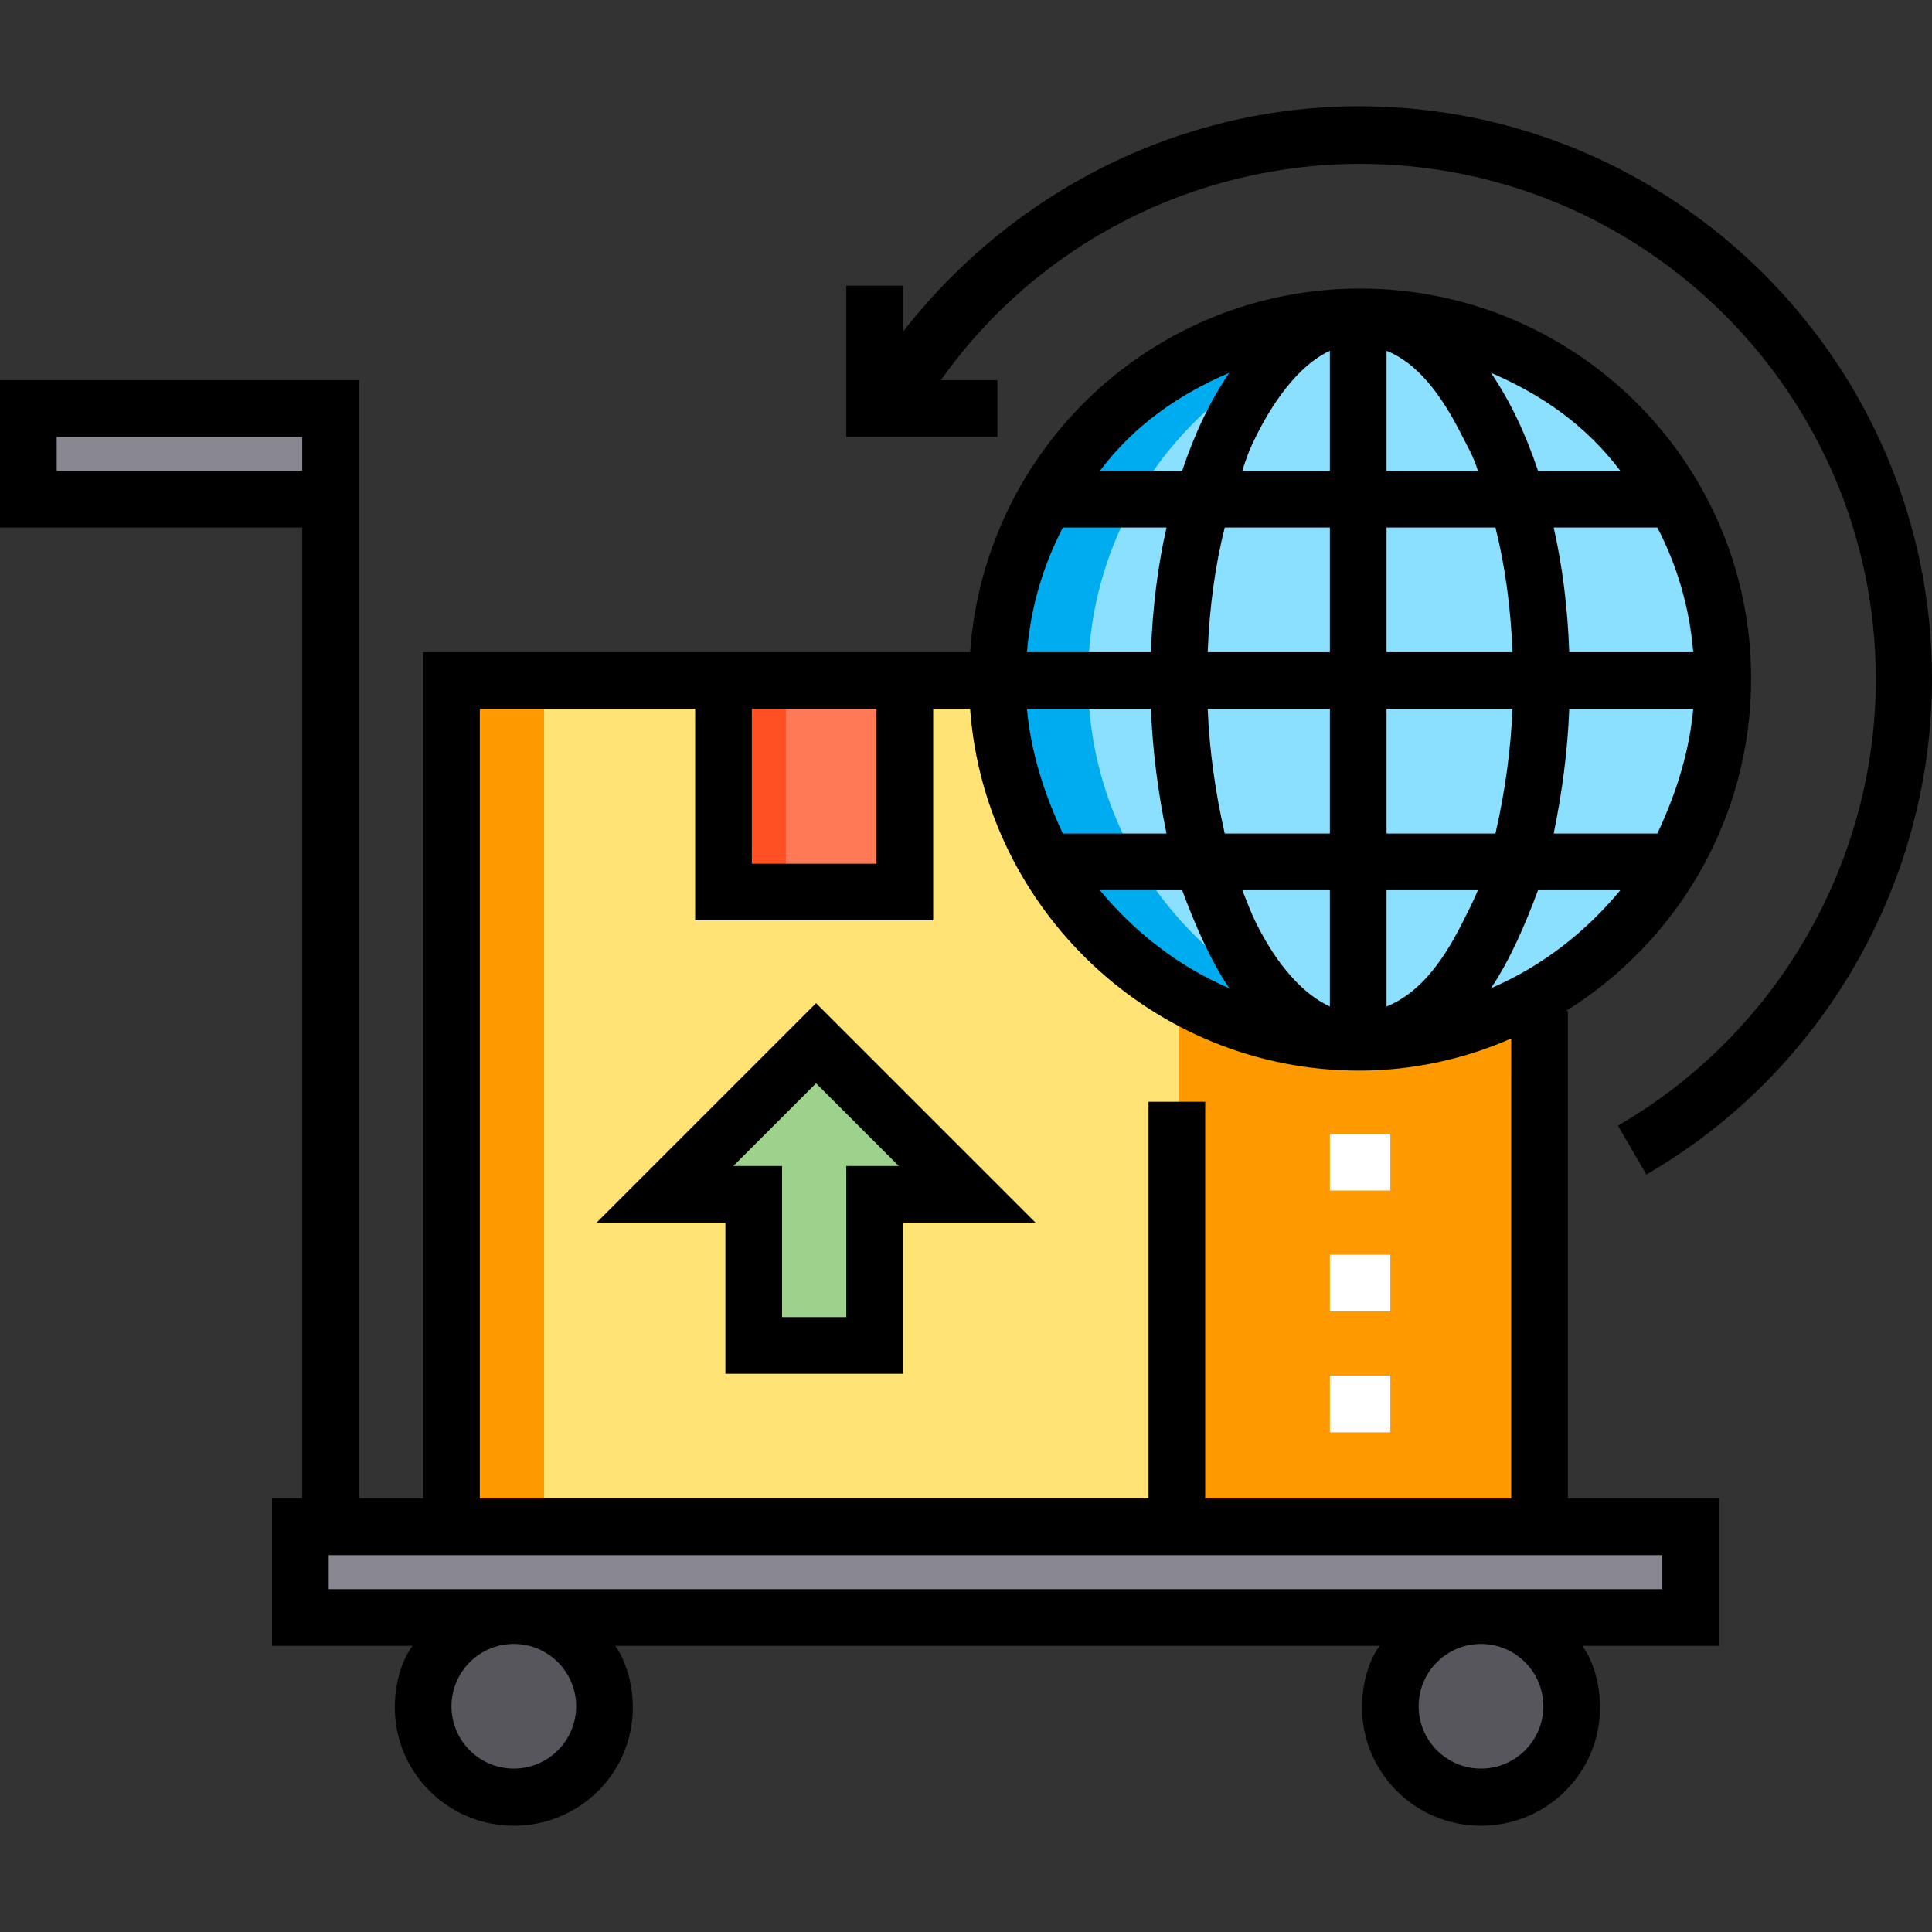<?xml version="1.0" encoding="iso-8859-1"?>
<!-- Generator: Adobe Illustrator 19.0.0, SVG Export Plug-In . SVG Version: 6.00 Build 0)  -->
<svg version="1.1" id="Capa_1" xmlns="http://www.w3.org/2000/svg" xmlns:xlink="http://www.w3.org/1999/xlink" x="0px" y="0px"
	 viewBox="0 0 512 512" style="enable-background:new 0 0 512 512;" xml:space="preserve">
<rect x="0" y="0" width="512" height="512" fill="#333333" stroke="none"/>
<rect x="120.147" y="179.84" style="fill:#FFE475;" width="288.352" height="224.274"/>
<rect x="120.147" y="179.84" style="fill:#FF9900;" width="24.029" height="224.274"/>
<rect x="192.235" y="179.84" style="fill:#FF7956;" width="48.059" height="56.068"/>
<rect x="192.235" y="179.84" style="fill:#FF5023;" width="16.02" height="56.068"/>
<rect x="312.381" y="179.84" style="fill:#FF9900;" width="96.117" height="224.274"/>
<polygon style="fill:#9DD18C;" points="200.244,356.06 200.244,316.011 176.215,316.011 216.264,275.962 256.313,316.011 
	232.284,316.011 232.284,356.06 "/>
<g>
	<rect x="352.43" y="300.487" style="fill:#FFFFFF;" width="16.02" height="15.018"/>
	<rect x="352.43" y="332.526" style="fill:#FFFFFF;" width="16.02" height="15.018"/>
	<rect x="352.43" y="364.565" style="fill:#FFFFFF;" width="16.02" height="15.018"/>
</g>
<rect x="80.098" y="404.113" style="fill:#898890;" width="368.45" height="24.029"/>
<g>
	<circle style="fill:#57565C;" cx="136.166" cy="452.172" r="24.029"/>
	<circle style="fill:#57565C;" cx="392.479" cy="452.172" r="24.029"/>
</g>
<rect x="8.01" y="107.752" style="fill:#898890;" width="80.098" height="24.029"/>
<circle style="fill:#8CE0FF;" cx="360.44" cy="179.84" r="96.117"/>
<path style="fill:#00ACF0;" d="M288.352,179.845c0-49.015,36.69-89.458,84.103-95.371c-3.936-0.491-7.946-0.746-12.015-0.746
	c-53.084,0-96.117,43.034-96.117,96.117s43.034,96.117,96.117,96.117c4.069,0,8.079-0.255,12.015-0.746
	C325.042,269.303,288.352,228.859,288.352,179.845z"/>
<path d="M415.507,267.952h-0.581c29.471-18.291,49.14-50.943,49.14-88.108c0-57.14-46.487-103.376-103.627-103.376
	c-54.615,0-99.492,42.302-103.352,96.368H112.137V397.11H95.116V100.748H0v39.048h80.098V397.11h-8.01v39.048h37.226
	c-2.969,4.005-4.687,10.216-4.687,16.27c0,17.39,14.148,31.413,31.539,31.413s31.538-13.96,31.538-31.351
	c0-6.053-1.718-12.328-4.687-16.333h202.61c-2.969,4.005-4.687,10.216-4.687,16.27c0,17.39,14.148,31.413,31.539,31.413
	s31.539-13.96,31.539-31.351c0-6.053-1.718-12.328-4.687-16.333h36.224v-39.048h-40.049V267.952z M15.018,124.777v-9.011h65.079
	v9.011H15.018z M395.118,261.883c4.919-7.233,9.14-16.959,12.475-25.97h21.81C420.331,246.926,408.577,256.137,395.118,261.883z
	 M448.727,172.836h-32.859c-0.43-12.015-1.855-23.028-4.127-33.04h27.47C444.407,149.808,447.73,160.821,448.727,172.836z
	 M352.43,235.913v30.822c-7.009-3.238-13.847-10.714-19.507-22.033c-1.427-2.853-2.486-5.785-3.696-8.789H352.43z M324.567,220.895
	c-2.515-11.013-4.052-22.027-4.516-33.04h32.379v33.04H324.567z M367.449,266.735v-30.822h24.204
	c-1.21,3.004-2.769,5.935-4.196,8.789C381.796,256.022,375.458,263.498,367.449,266.735z M367.449,220.895v-33.04h33.38
	c-0.464,11.013-2,22.027-4.516,33.04H367.449z M415.868,187.854h32.859c-0.997,11.013-4.32,22.027-9.517,33.04h-27.47
	C414.012,209.881,415.438,198.868,415.868,187.854z M400.828,172.836h-33.38v-33.04h28.864
	C398.828,149.808,400.365,160.821,400.828,172.836z M367.449,124.777V92.954c8.01,3.238,14.348,11.215,20.007,22.534
	c1.427,2.853,2.987,5.284,4.196,9.289H367.449z M352.43,92.954v31.823h-23.202c1.209-4.005,2.269-6.436,3.696-9.289
	C338.583,104.168,345.422,96.192,352.43,92.954z M352.43,139.796v33.04h-32.379c0.464-12.015,1.999-23.028,4.516-33.04H352.43z
	 M305.012,172.836h-32.859c0.997-12.015,4.32-23.028,9.517-33.04h27.47C306.867,149.808,305.442,160.821,305.012,172.836z
	 M305.012,187.854c0.43,11.013,1.854,22.027,4.127,33.04h-27.47c-5.195-11.013-8.519-22.027-9.517-33.04H305.012z M313.286,235.913
	c3.335,9.011,7.556,18.736,12.475,25.97c-13.458-5.746-25.213-14.956-34.286-25.97L313.286,235.913L313.286,235.913z
	 M429.403,124.777h-21.81c-3.335-10.012-7.556-18.737-12.475-25.97C408.577,104.554,420.331,112.763,429.403,124.777z
	 M325.762,98.809c-4.919,7.233-9.14,15.957-12.475,25.97h-21.811C300.549,112.763,312.303,104.554,325.762,98.809z M199.243,187.854
	h33.04v41.05h-33.04V187.854z M127.155,187.854h57.07v56.068h63.077v-56.068h9.786c3.861,53.065,48.487,95.867,103.102,95.867
	c14.383,0,28.285-3.198,40.299-8.517V397.11H319.39V291.981h-15.018V397.11H127.155V187.854z M152.686,452.177
	c0,9.109-7.411,16.52-16.52,16.52s-16.52-7.411-16.52-16.52s7.411-16.52,16.52-16.52S152.686,443.068,152.686,452.177z
	 M408.999,452.177c0,9.109-7.411,16.52-16.52,16.52s-16.52-7.411-16.52-16.52s7.411-16.52,16.52-16.52
	S408.999,443.068,408.999,452.177z M440.538,421.139H87.106v-9.011h353.431V421.139z"/>
<path d="M158.087,324.021h34.148v40.049h47.057v-40.049h35.149l-58.177-58.177L158.087,324.021z M224.274,309.002v40.049h-17.021
	v-40.049h-12.91l21.921-21.921l21.921,21.921H224.274z"/>
<path d="M360.19,28.159c-47.495,0-91.862,22.5-120.898,59.764V75.717h-15.018v40.049h40.049v-15.018H249.34
	c25.513-36.044,66.956-57.32,111.1-57.32c75.359,0,136.667,61.183,136.667,136.542c0,48.64-26.186,93.941-68.338,118.325
	l7.52,12.969C483.067,284.204,512,233.843,512,179.861C512,96.221,443.83,28.159,360.19,28.159z"/>
<g>
</g>
<g>
</g>
<g>
</g>
<g>
</g>
<g>
</g>
<g>
</g>
<g>
</g>
<g>
</g>
<g>
</g>
<g>
</g>
<g>
</g>
<g>
</g>
<g>
</g>
<g>
</g>
<g>
</g>
</svg>
